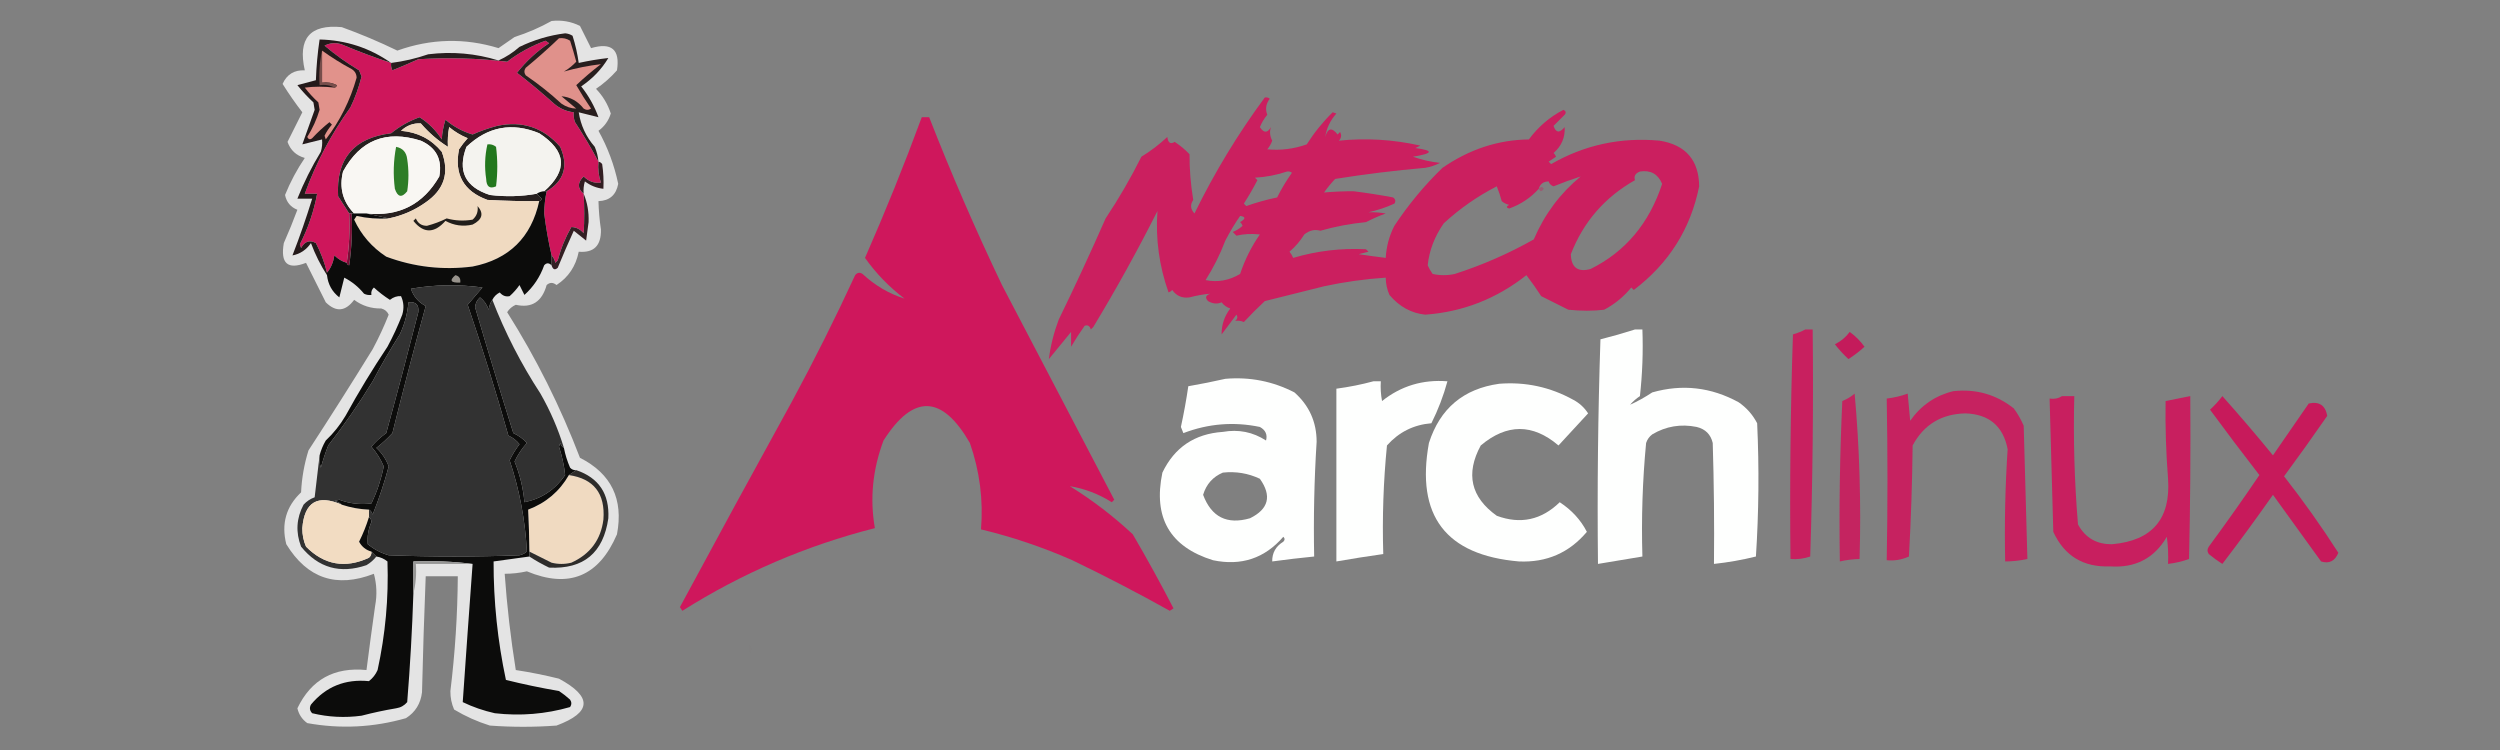 <?xml version="1.0" encoding="UTF-8"?>
<!DOCTYPE svg PUBLIC "-//W3C//DTD SVG 1.1//EN" "http://www.w3.org/Graphics/SVG/1.1/DTD/svg11.dtd">
<svg xmlns="http://www.w3.org/2000/svg" version="1.1" width="1013px" height="304px" style="shape-rendering:geometricPrecision; text-rendering:geometricPrecision; image-rendering:optimizeQuality; fill-rule:evenodd; clip-rule:evenodd" xmlns:xlink="http://www.w3.org/1999/xlink">
<rect width="100%" height="100%" fill="#808080" stroke="none"/>
<g><path style="opacity:0.86" fill="#f4f4f4" d="M 223.5,8.5 C 227.584,8.043 231.417,8.71 235,10.5C 236.504,13.509 238.004,16.509 239.5,19.5C 247.815,17.06 251.315,20.06 250,28.5C 247.463,31.372 244.63,33.872 241.5,36C 244.261,38.852 246.261,42.185 247.5,46C 246.598,48.899 244.931,51.232 242.5,53C 246.252,59.754 248.918,66.92 250.5,74.5C 249.661,79.01 246.995,81.343 242.5,81.5C 242.597,85.349 242.931,89.183 243.5,93C 243.645,99.525 240.645,102.524 234.5,102C 233.343,107.837 230.343,112.337 225.5,115.5C 224.109,114.355 222.776,114.355 221.5,115.5C 219.611,122.288 215.445,124.955 209,123.5C 207.513,124.155 206.347,125.155 205.5,126.5C 217.257,145.123 227.09,164.79 235,185.5C 247.71,191.923 252.71,202.256 250,216.5C 242.659,233.595 230.492,238.595 213.5,231.5C 210.532,232.162 207.532,232.495 204.5,232.5C 205.423,245.548 206.923,258.548 209,271.5C 214.85,272.393 220.683,273.56 226.5,275C 240.111,282.345 239.778,288.678 225.5,294C 216.5,294.667 207.5,294.667 198.5,294C 193.398,292.411 188.565,290.245 184,287.5C 182.964,285.13 182.464,282.63 182.5,280C 184.395,264.553 185.395,249.053 185.5,233.5C 181.167,233.5 176.833,233.5 172.5,233.5C 171.871,249.158 171.371,264.825 171,280.5C 170.462,285.088 168.296,288.588 164.5,291C 151.324,294.772 137.991,295.439 124.5,293C 122.416,291.499 121.083,289.499 120.5,287C 126.071,275.375 135.405,270.208 148.5,271.5C 149.601,262.83 150.767,254.163 152,245.5C 152.828,241.129 152.661,236.795 151.5,232.5C 136.312,238.382 124.479,234.382 116,220.5C 113.923,212.235 115.923,205.235 122,199.5C 122.274,193.699 123.274,188.032 125,182.5C 133.852,168.93 142.519,155.263 151,141.5C 153.44,136.953 155.607,132.287 157.5,127.5C 156.91,126.201 155.91,125.368 154.5,125C 150.394,125.064 146.727,123.897 143.5,121.5C 139.978,126.243 136.145,126.576 132,122.5C 129.318,117.136 126.651,111.802 124,106.5C 116.563,109.412 113.563,106.745 115,98.5C 116.981,94.042 118.814,89.542 120.5,85C 117.75,83.915 116.083,81.915 115.5,79C 117.65,73.698 120.317,68.698 123.5,64C 120.035,63.034 117.702,60.868 116.5,57.5C 118.518,53.464 120.518,49.464 122.5,45.5C 119.673,41.829 117.006,37.996 114.5,34C 116.242,30.128 119.242,28.295 123.5,28.5C 120.585,15.593 125.585,9.759 138.5,11C 146.163,13.777 153.663,16.943 161,20.5C 174.597,15.636 188.264,15.303 202,19.5C 204.167,18 206.333,16.5 208.5,15C 213.807,13.295 218.807,11.129 223.5,8.5 Z"/></g>
<g><path style="opacity:1" fill="#ce165b" d="M 242.5,65.5 C 242.223,68.448 242.556,71.281 243.5,74C 240.82,74.335 238.487,73.501 236.5,71.5C 233.932,73.998 233.932,76.331 236.5,78.5C 236.818,83.915 236.818,89.248 236.5,94.5C 235.084,92.861 233.417,92.028 231.5,92C 229.094,96.208 227.26,100.708 226,105.5C 225.667,105.833 225.333,106.167 225,106.5C 224.768,105.263 224.268,104.263 223.5,103.5C 222.212,97.909 221.212,92.242 220.5,86.5C 220.544,83.415 220.878,80.415 221.5,77.5C 228.581,73.32 230.415,67.32 227,59.5C 220.209,51.694 211.709,48.861 201.5,51C 198.065,51.885 194.732,53.051 191.5,54.5C 187.39,53.279 183.723,51.279 180.5,48.5C 179.682,51.107 179.182,53.774 179,56.5C 176.654,52.821 173.654,49.821 170,47.5C 165.777,49.027 161.944,51.193 158.5,54C 143.305,55.854 136.138,64.354 137,79.5C 138.511,81.862 140.011,84.195 141.5,86.5C 141.824,93.354 141.491,100.021 140.5,106.5C 138.606,105.952 136.94,104.952 135.5,103.5C 135.062,106.295 134.062,108.628 132.5,110.5C 131.502,106.342 130.002,102.342 128,98.5C 125.46,97.124 123.46,97.79 122,100.5C 121.833,100 121.667,99.5 121.5,99C 124.838,92.494 127.172,85.661 128.5,78.5C 126.833,78.5 125.167,78.5 123.5,78.5C 128.048,65.96 134.215,54.294 142,43.5C 143.926,39.483 145.426,35.316 146.5,31C 146.167,30.167 145.833,29.333 145.5,28.5C 140.531,25.523 135.865,22.189 131.5,18.5C 133.765,17.353 136.098,17.186 138.5,18C 145.089,20.798 151.755,23.298 158.5,25.5C 158.351,26.552 158.517,27.552 159,28.5C 162.509,27.077 166.009,25.577 169.5,24C 181.612,23.262 193.612,23.595 205.5,25C 210.195,21.424 215.361,18.591 221,16.5C 221.5,16.833 222,17.167 222.5,17.5C 217.54,20.792 213.207,24.792 209.5,29.5C 214.621,33.449 219.621,37.615 224.5,42C 226.818,43.993 229.484,45.159 232.5,45.5C 232.343,46.873 232.51,48.207 233,49.5C 236.445,54.731 239.611,60.065 242.5,65.5 Z"/></g>
<g><path style="opacity:0.925" fill="#d0175c" d="M 512.5,39.5 C 513.239,39.369 513.906,39.536 514.5,40C 512.955,42.085 512.622,44.252 513.5,46.5C 512.248,48.001 511.248,49.667 510.5,51.5C 512.098,53.973 513.598,53.973 515,51.5C 514.367,53.338 514.534,55.171 515.5,57C 515.05,58.285 514.383,59.452 513.5,60.5C 518.887,61.029 524.221,60.363 529.5,58.5C 532.547,53.704 536.047,49.37 540,45.5C 540.5,45.667 541,45.833 541.5,46C 538.991,48.843 537.491,52.01 537,55.5C 538,51.833 539.667,51.5 542,54.5C 542.333,54.167 542.667,53.833 543,53.5C 543.684,54.784 543.517,55.95 542.5,57C 553.572,55.861 564.572,56.528 575.5,59C 574.833,59.333 574.167,59.667 573.5,60C 581.096,60.991 580.762,62.158 572.5,63.5C 576.061,64.761 579.728,65.594 583.5,66C 581.608,66.973 579.608,67.64 577.5,68C 565.027,69.095 552.86,70.595 541,72.5C 539.389,74.21 537.889,76.043 536.5,78C 540.626,77.641 544.626,77.475 548.5,77.5C 553.86,78.17 559.193,79.003 564.5,80C 565.451,80.718 565.617,81.551 565,82.5C 561.659,84.039 558.159,85.206 554.5,86C 556.936,85.947 559.269,86.113 561.5,86.5C 558.749,87.5 556.082,88.667 553.5,90C 547.186,90.614 541.02,91.781 535,93.5C 532.758,92.825 530.591,93.325 528.5,95C 526.874,97.628 524.874,99.961 522.5,102C 523.126,102.75 523.626,103.584 524,104.5C 533.613,101.649 543.446,100.482 553.5,101C 553.833,101.333 554.167,101.667 554.5,102C 553.167,102.333 551.833,102.667 550.5,103C 554.17,103.548 557.837,104.048 561.5,104.5C 561.744,99.933 562.91,95.599 565,91.5C 570.697,82.901 577.197,75.068 584.5,68C 595.398,60.485 607.065,56.651 619.5,56.5C 623.258,51.406 627.925,47.406 633.5,44.5C 634.521,45.002 634.688,45.668 634,46.5C 632.5,48 631,49.5 629.5,51C 630.433,53.847 631.933,54.014 634,51.5C 634.239,55.674 632.739,59.174 629.5,62C 629.957,62.414 630.291,62.914 630.5,63.5C 629.5,64.167 628.5,64.833 627.5,65.5C 627.833,65.833 628.167,66.167 628.5,66.5C 642.075,58.707 656.742,55.541 672.5,57C 683.054,58.717 688.387,64.883 688.5,75.5C 685.025,92.764 676.191,106.764 662,117.5C 661.667,117.167 661.333,116.833 661,116.5C 657.914,120.257 654.248,123.257 650,125.5C 645.603,126.037 640.769,126.037 635.5,125.5C 631.833,123.667 628.167,121.833 624.5,120C 622.628,117.094 620.628,114.26 618.5,111.5C 606.384,121.067 592.717,126.401 577.5,127.5C 571.83,126.905 566.997,124.239 563,119.5C 562.023,117.26 561.523,114.927 561.5,112.5C 553.085,113.059 544.752,114.226 536.5,116C 528.516,117.998 520.516,119.998 512.5,122C 509.553,124.736 506.719,127.57 504,130.5C 502.992,130.018 501.825,129.852 500.5,130C 501.451,129.282 501.617,128.449 501,127.5C 499,130.167 497,132.833 495,135.5C 494.957,131.63 496.123,128.13 498.5,125C 497.069,124.535 495.903,123.701 495,122.5C 493.23,123.276 491.397,123.11 489.5,122C 488.185,120.605 488.519,119.605 490.5,119C 487.709,119.227 484.876,119.727 482,120.5C 479.019,120.919 476.686,119.919 475,117.5C 474.586,117.957 474.086,118.291 473.5,118.5C 469.694,107.786 468.194,96.786 469,85.5C 460.878,101.599 452.211,117.265 443,132.5C 442.667,132.833 442.333,133.167 442,133.5C 441.577,132.044 440.744,131.544 439.5,132C 437.542,134.748 435.709,137.582 434,140.5C 434,138.5 434,136.5 434,134.5C 431,138.167 428,141.833 425,145.5C 425.686,140.088 427.02,134.755 429,129.5C 435.59,115.984 441.924,102.317 448,88.5C 453.352,80.462 458.185,72.129 462.5,63.5C 466.27,61.197 469.77,58.531 473,55.5C 473.284,57.886 474.284,58.552 476,57.5C 478.185,58.928 480.185,60.595 482,62.5C 481.961,68.54 482.461,74.707 483.5,81C 482.198,82.923 482.365,84.757 484,86.5C 492.105,69.916 501.605,54.249 512.5,39.5 Z M 521.5,69.5 C 522.239,69.369 522.906,69.536 523.5,70C 521.248,73.168 519.248,76.501 517.5,80C 513.226,80.884 509.059,82.051 505,83.5C 504.667,83.167 504.333,82.833 504,82.5C 505.867,79.633 507.7,76.467 509.5,73C 509.167,72.667 508.833,72.333 508.5,72C 513.076,71.728 517.409,70.895 521.5,69.5 Z M 664.5,69.5 C 668.826,68.829 671.826,70.496 673.5,74.5C 668.259,90.51 658.592,102.01 644.5,109C 639.314,110.404 636.648,108.404 636.5,103C 641.574,89.924 650.24,79.924 662.5,73C 661.952,71.404 662.618,70.237 664.5,69.5 Z M 640.5,71.5 C 632.15,78.37 625.817,86.87 621.5,97C 611.373,102.726 600.706,107.393 589.5,111C 586.5,111.667 583.5,111.667 580.5,111C 579.707,109.915 579.04,108.748 578.5,107.5C 579.122,101.497 581.289,95.83 585,90.5C 591.476,84.526 598.643,79.526 606.5,75.5C 607.292,77.465 607.959,79.465 608.5,81.5C 609.376,82.251 610.376,82.751 611.5,83C 610.304,83.654 610.304,84.154 611.5,84.5C 616.217,82.815 620.217,80.148 623.5,76.5C 624.035,74.554 625.368,73.554 627.5,73.5C 627.811,74.478 628.478,75.144 629.5,75.5C 633.177,74.004 636.844,72.671 640.5,71.5 Z M 496.5,97.5 C 498.511,93.643 500.511,90.31 502.5,87.5C 504.815,87.799 504.815,88.632 502.5,90C 502.957,90.414 503.291,90.914 503.5,91.5C 502.335,92.584 501.002,93.417 499.5,94C 500,94.5 500.5,95 501,95.5C 503.884,94.797 507.051,94.63 510.5,95C 507.079,99.912 504.412,105.246 502.5,111C 498.07,113.656 493.404,114.489 488.5,113.5C 491.707,108.419 494.374,103.086 496.5,97.5 Z"/></g>
<g><path style="opacity:1" fill="#281e1e" d="M 242.5,65.5 C 239.611,60.065 236.445,54.731 233,49.5C 232.51,48.207 232.343,46.873 232.5,45.5C 229.484,45.159 226.818,43.993 224.5,42C 219.621,37.615 214.621,33.449 209.5,29.5C 213.207,24.792 217.54,20.792 222.5,17.5C 222,17.167 221.5,16.833 221,16.5C 215.361,18.591 210.195,21.424 205.5,25C 193.612,23.595 181.612,23.262 169.5,24C 166.009,25.577 162.509,27.077 159,28.5C 158.517,27.552 158.351,26.552 158.5,25.5C 163.616,24.851 168.616,23.684 173.5,22C 183.211,20.793 192.711,21.626 202,24.5C 205.063,23.119 207.896,21.286 210.5,19C 216.36,16.154 222.527,14.321 229,13.5C 230.107,13.585 231.107,13.919 232,14.5C 233.15,18.112 233.983,21.778 234.5,25.5C 238.462,24.625 242.462,23.958 246.5,23.5C 243.777,28.06 240.111,31.893 235.5,35C 238.535,38.845 240.868,43.011 242.5,47.5C 239.833,46.833 237.167,46.167 234.5,45.5C 235.306,50.78 237.473,55.446 241,59.5C 241.813,61.436 242.313,63.436 242.5,65.5 Z"/></g>
<g><path style="opacity:1" fill="#e0918b" d="M 226.5,15.5 C 228.144,15.287 229.644,15.62 231,16.5C 231.911,19.311 232.744,22.144 233.5,25C 232.048,26.565 230.381,27.898 228.5,29C 233.389,27.596 238.389,26.596 243.5,26C 239.995,28.675 236.661,31.509 233.5,34.5C 235.375,37.751 237.375,40.918 239.5,44C 238.5,44.667 237.5,44.667 236.5,44C 234.088,40.967 231.088,39.3 227.5,39C 229.5,40.667 231.5,42.333 233.5,44C 231.402,43.968 229.402,43.301 227.5,42C 222.94,37.806 218.106,33.972 213,30.5C 212.333,29.5 212.333,28.5 213,27.5C 217.74,23.584 222.24,19.584 226.5,15.5 Z"/></g>
<g><path style="opacity:1" fill="#27201f" d="M 221.5,77.5 C 221.167,77.5 220.833,77.5 220.5,77.5C 230.173,68.993 229.506,61.16 218.5,54C 207.495,49.452 197.661,51.285 189,59.5C 185.297,69.262 188.464,75.762 198.5,79C 204.915,79.79 211.248,79.624 217.5,78.5C 218.091,79.151 218.757,79.818 219.5,80.5C 219.376,81.107 219.043,81.44 218.5,81.5C 211.741,81.565 204.741,81.398 197.5,81C 187.822,77.48 183.989,70.647 186,60.5C 187.046,58.91 188.213,57.41 189.5,56C 186.751,54.877 184.251,53.377 182,51.5C 181.503,54.146 181.336,56.813 181.5,59.5C 177.47,56.986 173.804,53.819 170.5,50C 167.478,49.836 164.811,50.836 162.5,53C 169.259,53.549 174.759,56.382 179,61.5C 182.183,69.98 180.017,76.813 172.5,82C 167.964,85.234 162.964,87.401 157.5,88.5C 154.5,87.833 151.5,87.167 148.5,86.5C 161.628,87.85 171.462,82.85 178,71.5C 179.277,64.64 176.777,59.807 170.5,57C 156.476,52.559 145.976,56.726 139,69.5C 137.38,76.076 138.88,81.743 143.5,86.5C 143.167,86.5 142.833,86.5 142.5,86.5C 142.167,86.5 141.833,86.5 141.5,86.5C 140.011,84.195 138.511,81.862 137,79.5C 136.138,64.354 143.305,55.854 158.5,54C 161.944,51.193 165.777,49.027 170,47.5C 173.654,49.821 176.654,52.821 179,56.5C 179.182,53.774 179.682,51.107 180.5,48.5C 183.723,51.279 187.39,53.279 191.5,54.5C 194.732,53.051 198.065,51.885 201.5,51C 211.709,48.861 220.209,51.694 227,59.5C 230.415,67.32 228.581,73.32 221.5,77.5 Z"/></g>
<g><path style="opacity:0.999" fill="#cf175c" d="M 373.5,47.5 C 374.5,47.5 375.5,47.5 376.5,47.5C 385.49,70.484 395.323,93.151 406,115.5C 421.167,144.5 436.333,173.5 451.5,202.5C 451.167,202.833 450.833,203.167 450.5,203.5C 445.165,200.153 439.498,197.987 433.5,197C 442.63,202.651 451.13,209.151 459,216.5C 464.754,226.339 470.254,236.339 475.5,246.5C 475,246.833 474.5,247.167 474,247.5C 461.085,240.292 447.918,233.458 434.5,227C 422.537,221.735 410.204,217.568 397.5,214.5C 398.476,202.568 396.976,190.901 393,179.5C 381.703,159.909 370.036,159.575 358,178.5C 353.584,190.243 352.417,202.077 354.5,214C 326.727,221.054 300.727,232.22 276.5,247.5C 276.167,247 275.833,246.5 275.5,246C 290.532,218.103 305.699,190.269 321,162.5C 330.027,145.779 338.527,128.779 346.5,111.5C 347.365,110.417 348.365,110.251 349.5,111C 354.529,115.672 360.195,119.005 366.5,121C 360.313,116.313 354.98,110.813 350.5,104.5C 358.762,85.71 366.428,66.71 373.5,47.5 Z"/></g>
<g><path style="opacity:1" fill="#f4f3ef" d="M 220.5,77.5 C 219.391,77.557 218.391,77.89 217.5,78.5C 211.248,79.624 204.915,79.79 198.5,79C 188.464,75.762 185.297,69.262 189,59.5C 197.661,51.285 207.495,49.452 218.5,54C 229.506,61.16 230.173,68.993 220.5,77.5 Z"/></g>
<g><path style="opacity:1" fill="#24191a" d="M 158.5,25.5 C 151.755,23.298 145.089,20.798 138.5,18C 136.098,17.186 133.765,17.353 131.5,18.5C 135.865,22.189 140.531,25.523 145.5,28.5C 145.833,29.333 146.167,30.167 146.5,31C 145.426,35.316 143.926,39.483 142,43.5C 134.215,54.294 128.048,65.96 123.5,78.5C 125.167,78.5 126.833,78.5 128.5,78.5C 127.172,85.661 124.838,92.494 121.5,99C 121.667,99.5 121.833,100 122,100.5C 123.46,97.79 125.46,97.124 128,98.5C 130.002,102.342 131.502,106.342 132.5,110.5C 132.5,110.833 132.5,111.167 132.5,111.5C 129.893,107.47 127.726,103.136 126,98.5C 124.114,101.242 121.614,102.909 118.5,103.5C 121.446,95.939 124.112,88.273 126.5,80.5C 124.5,80.5 122.5,80.5 120.5,80.5C 123.107,73.952 126.274,67.619 130,61.5C 130.494,59.866 130.66,58.199 130.5,56.5C 127.833,57.167 125.167,57.833 122.5,58.5C 124.13,53.89 125.796,49.223 127.5,44.5C 127.333,43.5 127.167,42.5 127,41.5C 124.65,39.317 122.483,36.984 120.5,34.5C 123.027,33.786 125.527,33.12 128,32.5C 128.191,26.917 128.691,21.417 129.5,16C 140.162,16.246 149.829,19.413 158.5,25.5 Z"/></g>
<g><path style="opacity:1" fill="#e1928b" d="M 130.5,20.5 C 134.304,23.239 138.304,25.739 142.5,28C 143.804,28.804 144.471,29.971 144.5,31.5C 141.918,40.665 137.751,48.998 132,56.5C 131.833,56 131.667,55.5 131.5,55C 132.289,53.374 133.289,51.874 134.5,50.5C 134.167,50.167 133.833,49.833 133.5,49.5C 131.016,51.483 128.683,53.65 126.5,56C 125.668,56.688 125.002,56.521 124.5,55.5C 126.669,52.017 128.336,48.351 129.5,44.5C 129.333,43.5 129.167,42.5 129,41.5C 126.982,39.65 125.149,37.65 123.5,35.5C 127.425,35.002 131.425,35.002 135.5,35.5C 136.043,35.44 136.376,35.107 136.5,34.5C 134.604,33.534 132.604,33.201 130.5,33.5C 130.5,29.167 130.5,24.833 130.5,20.5 Z"/></g>
<g><path style="opacity:1" fill="#774e4b" d="M 130.5,20.5 C 130.5,24.833 130.5,29.167 130.5,33.5C 132.604,33.201 134.604,33.534 136.5,34.5C 136.376,35.107 136.043,35.44 135.5,35.5C 133.735,34.539 131.735,34.205 129.5,34.5C 129.181,29.637 129.514,24.97 130.5,20.5 Z"/></g>
<g><path style="opacity:1" fill="#f9f7f3" d="M 148.5,86.5 C 146.833,86.5 145.167,86.5 143.5,86.5C 138.88,81.743 137.38,76.076 139,69.5C 145.976,56.726 156.476,52.559 170.5,57C 176.777,59.807 179.277,64.64 178,71.5C 171.462,82.85 161.628,87.85 148.5,86.5 Z"/></g>
<g><path style="opacity:1" fill="#22771d" d="M 197.5,58.5 C 198.822,58.33 199.989,58.663 201,59.5C 201.667,64.833 201.667,70.167 201,75.5C 198.443,76.646 197.11,75.646 197,72.5C 196.283,67.78 196.45,63.114 197.5,58.5 Z"/></g>
<g><path style="opacity:1" fill="#2e7d27" d="M 160.5,59.5 C 163.188,60.024 164.688,61.691 165,64.5C 165.667,68.833 165.667,73.167 165,77.5C 162.81,80.249 161.143,79.915 160,76.5C 159.26,70.782 159.427,65.115 160.5,59.5 Z"/></g>
<g><path style="opacity:0.733" fill="#d0175c" d="M 584.5,65.5 C 585.833,66.167 585.833,66.167 584.5,65.5 Z"/></g>
<g><path style="opacity:1" fill="#311d21" d="M 242.5,65.5 C 243.117,65.611 243.617,65.944 244,66.5C 244.498,69.817 244.665,73.15 244.5,76.5C 241.735,76.202 239.235,75.202 237,73.5C 236.506,75.134 236.34,76.801 236.5,78.5C 233.932,76.331 233.932,73.998 236.5,71.5C 238.487,73.501 240.82,74.335 243.5,74C 242.556,71.281 242.223,68.448 242.5,65.5 Z"/></g>
<g><path style="opacity:0.333" fill="#d0175c" d="M 623.5,76.5 C 624.363,75.537 625.03,75.537 625.5,76.5C 624.743,77.773 624.077,77.773 623.5,76.5 Z"/></g>
<g><path style="opacity:1" fill="#f0dac1" d="M 218.5,81.5 C 215.265,96.236 206.265,105.069 191.5,108C 179.438,109.541 167.771,108.208 156.5,104C 150.718,100.22 146.384,95.22 143.5,89C 143.833,88.5 144.167,88 144.5,87.5C 148.765,88.439 153.098,88.772 157.5,88.5C 162.964,87.401 167.964,85.234 172.5,82C 180.017,76.813 182.183,69.98 179,61.5C 174.759,56.382 169.259,53.549 162.5,53C 164.811,50.836 167.478,49.836 170.5,50C 173.804,53.819 177.47,56.986 181.5,59.5C 181.336,56.813 181.503,54.146 182,51.5C 184.251,53.377 186.751,54.877 189.5,56C 188.213,57.41 187.046,58.91 186,60.5C 183.989,70.647 187.822,77.48 197.5,81C 204.741,81.398 211.741,81.565 218.5,81.5 Z"/></g>
<g><path style="opacity:1" fill="#7b0d37" d="M 141.5,86.5 C 141.833,86.5 142.167,86.5 142.5,86.5C 142.83,93.532 142.497,100.532 141.5,107.5C 140.893,107.376 140.56,107.043 140.5,106.5C 141.491,100.021 141.824,93.354 141.5,86.5 Z"/></g>
<g><path style="opacity:1" fill="#211e1b" d="M 193.5,83.5 C 196.135,86.469 195.469,88.969 191.5,91C 187.628,91.891 183.962,91.391 180.5,89.5C 175.956,94.635 171.623,94.635 167.5,89.5C 167.833,89.167 168.167,88.833 168.5,88.5C 169.337,90.505 170.837,91.505 173,91.5C 175.806,90.759 178.473,89.759 181,88.5C 184.471,89.455 187.971,89.622 191.5,89C 193.155,87.556 193.822,85.722 193.5,83.5 Z"/></g>
<g><path style="opacity:1" fill="#331f23" d="M 236.5,78.5 C 237.984,82.054 238.651,85.888 238.5,90C 238.167,92.5 237.833,95 237.5,97.5C 235.833,96.167 234.167,94.833 232.5,93.5C 230.244,98.425 228.078,103.425 226,108.5C 224.841,109.566 224.008,109.233 223.5,107.5C 223.5,106.167 223.5,104.833 223.5,103.5C 224.268,104.263 224.768,105.263 225,106.5C 225.333,106.167 225.667,105.833 226,105.5C 227.26,100.708 229.094,96.208 231.5,92C 233.417,92.028 235.084,92.861 236.5,94.5C 236.818,89.248 236.818,83.915 236.5,78.5 Z"/></g>
<g><path style="opacity:1" fill="#323232" d="M 149.5,209.5 C 149.5,208.5 149.5,207.5 149.5,206.5C 150.222,206.918 150.722,207.584 151,208.5C 153.57,202.123 155.737,195.623 157.5,189C 156.48,186.132 154.813,183.632 152.5,181.5C 154.817,179.684 156.984,177.684 159,175.5C 163.304,158.26 167.804,141.093 172.5,124C 169.574,122.493 167.574,120.159 166.5,117C 176.132,115.307 185.799,115.141 195.5,116.5C 193.5,118.833 191.5,121.167 189.5,123.5C 195.462,141.015 200.962,158.681 206,176.5C 207.803,177.313 209.303,178.48 210.5,180C 208.947,182.048 207.614,184.215 206.5,186.5C 210.506,198.528 212.839,210.862 213.5,223.5C 212.624,224.251 211.624,224.751 210.5,225C 192.833,225.667 175.167,225.667 157.5,225C 154.344,224.063 151.511,222.563 149,220.5C 148.74,217.423 149.24,214.423 150.5,211.5C 150.457,210.584 150.124,209.917 149.5,209.5 Z"/></g>
<g><path style="opacity:1" fill="#313131" d="M 199.5,121.5 C 204.638,134.774 211.138,147.441 219,159.5C 223.011,166.516 226.178,173.85 228.5,181.5C 227.778,181.082 227.278,180.416 227,179.5C 226.833,180 226.667,180.5 226.5,181C 227.753,184.835 228.587,188.668 229,192.5C 224.921,198.431 219.421,202.098 212.5,203.5C 211.993,197.799 210.66,192.299 208.5,187C 209.789,184.259 211.455,181.759 213.5,179.5C 211.971,177.812 210.137,176.479 208,175.5C 202.683,158.569 197.516,141.569 192.5,124.5C 192.637,122.893 193.304,121.559 194.5,120.5C 196.146,121.779 197.313,123.445 198,125.5C 198.21,123.942 198.71,122.609 199.5,121.5 Z"/></g>
<g><path style="opacity:1" fill="#323232" d="M 138.5,204.5 C 128.676,200.242 123.343,203.409 122.5,214C 122.464,216.63 122.964,219.13 124,221.5C 131.38,228.94 139.88,230.44 149.5,226C 150.252,225.329 150.586,224.496 150.5,223.5C 151.167,224.167 151.833,224.833 152.5,225.5C 151.426,226.885 150.093,228.051 148.5,229C 137.842,232.629 129.009,230.129 122,221.5C 119.752,215.655 120.085,209.988 123,204.5C 124.242,203.128 125.742,202.128 127.5,201.5C 128.167,195.681 128.833,190.014 129.5,184.5C 129.34,186.199 129.506,187.866 130,189.5C 130.848,186.44 131.848,183.44 133,180.5C 139.493,172.182 145.493,163.515 151,154.5C 154.414,148.003 158.081,141.67 162,135.5C 163.949,131.371 165.116,127.037 165.5,122.5C 168.488,122.155 169.821,123.488 169.5,126.5C 165.316,142.903 160.983,159.236 156.5,175.5C 154.209,177.123 152.209,178.957 150.5,181C 152.606,183.43 154.273,186.096 155.5,189C 154.444,194.231 152.778,199.231 150.5,204C 146.064,204.581 141.731,204.081 137.5,202.5C 136.833,202.667 136.167,202.833 135.5,203C 136.737,203.232 137.737,203.732 138.5,204.5 Z"/></g>
<g><path style="opacity:1" fill="#fefffe" d="M 662.5,133.5 C 663.5,133.5 664.5,133.5 665.5,133.5C 665.832,142.525 665.498,151.525 664.5,160.5C 663.019,161.48 661.685,162.647 660.5,164C 663.48,162.668 666.48,161.001 669.5,159C 681.658,155.545 693.324,156.878 704.5,163C 707.715,165.214 710.215,168.048 712,171.5C 712.833,189.509 712.666,207.509 711.5,225.5C 705.904,226.886 700.237,227.886 694.5,228.5C 694.667,212.163 694.5,195.83 694,179.5C 693.193,176.027 691.027,173.86 687.5,173C 681.078,171.699 675.078,172.699 669.5,176C 668.299,176.903 667.465,178.069 667,179.5C 665.548,194.762 665.048,210.095 665.5,225.5C 659.499,226.5 653.499,227.5 647.5,228.5C 647.167,198.159 647.5,167.826 648.5,137.5C 653.319,136.279 657.985,134.946 662.5,133.5 Z"/></g>
<g><path style="opacity:0.905" fill="#cf175c" d="M 731.5,133.5 C 732.5,133.5 733.5,133.5 734.5,133.5C 734.833,164.174 734.5,194.841 733.5,225.5C 730.916,226.393 728.249,226.726 725.5,226.5C 725.167,196.159 725.5,165.826 726.5,135.5C 728.336,134.972 730.003,134.306 731.5,133.5 Z"/></g>
<g><path style="opacity:1" fill="#c41b5b" d="M 749.5,134.5 C 751.812,136.146 753.812,138.146 755.5,140.5C 753.489,142.341 751.322,144.008 749,145.5C 747.005,143.671 745.172,141.671 743.5,139.5C 745.941,138.291 747.941,136.624 749.5,134.5 Z"/></g>
<g><path style="opacity:1" fill="#fefffe" d="M 496.5,153.5 C 506.396,152.648 515.73,154.482 524.5,159C 530.484,164.304 533.484,170.97 533.5,179C 532.523,194.464 532.19,209.964 532.5,225.5C 526.82,226.058 521.153,226.725 515.5,227.5C 515.446,224.033 516.946,221.366 520,219.5C 520.667,218.833 520.667,218.167 520,217.5C 512.448,226.24 502.948,229.406 491.5,227C 474.026,221.574 467.192,209.741 471,191.5C 475.903,181.28 484.07,175.78 495.5,175C 501.845,173.88 507.679,175.047 513,178.5C 513.63,176.097 512.797,174.263 510.5,173C 499.965,170.798 489.632,171.631 479.5,175.5C 479.167,174.667 478.833,173.833 478.5,173C 479.696,167.523 480.696,162.023 481.5,156.5C 486.647,155.604 491.647,154.604 496.5,153.5 Z M 495.5,191.5 C 500.777,190.931 505.777,191.765 510.5,194C 515.417,200.932 514.083,206.265 506.5,210C 497.203,212.685 490.87,209.518 487.5,200.5C 488.794,196.209 491.461,193.209 495.5,191.5 Z"/></g>
<g><path style="opacity:1" fill="#fefffe" d="M 556.5,154.5 C 557.5,154.5 558.5,154.5 559.5,154.5C 559.336,157.187 559.503,159.854 560,162.5C 567.703,156.375 576.536,153.708 586.5,154.5C 584.908,160.356 582.742,166.023 580,171.5C 572.796,172.102 566.796,175.102 562,180.5C 560.55,195.095 560.05,209.761 560.5,224.5C 554.148,225.392 547.815,226.392 541.5,227.5C 541.5,204.167 541.5,180.833 541.5,157.5C 546.684,156.807 551.684,155.807 556.5,154.5 Z"/></g>
<g><path style="opacity:1" fill="#fefffe" d="M 607.5,155.5 C 618.163,154.666 628.163,156.832 637.5,162C 639.976,163.309 641.976,165.142 643.5,167.5C 639.472,171.859 635.472,176.193 631.5,180.5C 621.061,171.614 610.561,171.614 600,180.5C 593.792,191.955 595.958,201.455 606.5,209C 616.107,212.545 624.607,210.711 632,203.5C 636.851,206.673 640.518,210.673 643,215.5C 635.867,223.98 626.7,227.98 615.5,227.5C 585.799,224.955 573.633,208.955 579,179.5C 583.478,165.521 592.978,157.521 607.5,155.5 Z"/></g>
<g><path style="opacity:0.899" fill="#cd185c" d="M 791.5,158.5 C 800.696,157.505 808.862,159.838 816,165.5C 817.586,167.67 818.92,170.004 820,172.5C 820.473,190.503 820.973,208.503 821.5,226.5C 818.545,227.159 815.545,227.492 812.5,227.5C 812.176,212.255 812.509,197.089 813.5,182C 811.696,172.7 806.029,167.866 796.5,167.5C 786.71,167.688 779.543,172.021 775,180.5C 774.833,195.511 774.333,210.511 773.5,225.5C 770.595,226.813 767.595,227.313 764.5,227C 764.902,205.242 764.902,183.409 764.5,161.5C 767.428,161.148 770.262,160.482 773,159.5C 773.333,163.167 773.667,166.833 774,170.5C 778.39,164.258 784.223,160.258 791.5,158.5 Z"/></g>
<g><path style="opacity:0.866" fill="#ce175c" d="M 751.5,159.5 C 753.489,181.475 754.156,203.808 753.5,226.5C 750.794,226.575 748.127,226.908 745.5,227.5C 745.167,205.823 745.5,184.156 746.5,162.5C 748.396,161.725 750.063,160.725 751.5,159.5 Z"/></g>
<g><path style="opacity:0.933" fill="#cc185c" d="M 835.5,160.5 C 837.167,160.5 838.833,160.5 840.5,160.5C 840.056,177.889 840.556,195.223 842,212.5C 844.998,218.001 849.665,220.668 856,220.5C 872.124,219.039 879.624,210.206 878.5,194C 877.674,183.516 877.341,173.016 877.5,162.5C 880.833,161.833 884.167,161.167 887.5,160.5C 887.667,182.503 887.5,204.503 887,226.5C 884.262,227.482 881.428,228.148 878.5,228.5C 878.665,224.818 878.499,221.152 878,217.5C 872.934,226.202 865.268,230.202 855,229.5C 844.142,229.911 836.476,225.244 832,215.5C 831.527,197.497 831.027,179.497 830.5,161.5C 832.415,161.784 834.081,161.451 835.5,160.5 Z"/></g>
<g><path style="opacity:0.999" fill="#c71a5b" d="M 900.5,160.5 C 907.469,168.308 914.302,176.308 921,184.5C 925.833,177.5 930.667,170.5 935.5,163.5C 939.736,162.57 942.236,164.237 943,168.5C 937.289,176.755 931.456,184.921 925.5,193C 933.33,202.999 940.664,213.332 947.5,224C 946.11,227.362 943.777,228.529 940.5,227.5C 934,218.5 927.5,209.5 921,200.5C 914.36,209.974 907.527,219.307 900.5,228.5C 898.578,227.289 896.745,225.956 895,224.5C 894.333,223.5 894.333,222.5 895,221.5C 902.028,211.972 908.861,202.305 915.5,192.5C 908.707,183.739 902.04,174.906 895.5,166C 897.351,164.317 899.017,162.484 900.5,160.5 Z"/></g>
<g><path style="opacity:1" fill="#f0dac1" d="M 230.5,192.5 C 240.621,193.98 245.288,199.98 244.5,210.5C 243.471,218.708 239.137,224.541 231.5,228C 228.833,228.667 226.167,228.667 223.5,228C 220.478,226.489 217.478,224.989 214.5,223.5C 214.456,217.788 214.289,212.121 214,206.5C 221.231,203.762 226.731,199.095 230.5,192.5 Z"/></g>
<g><path style="opacity:1" fill="#f2dcc2" d="M 138.5,204.5 C 142.042,205.675 145.709,206.341 149.5,206.5C 149.5,207.5 149.5,208.5 149.5,209.5C 148.478,212.881 147.145,216.214 145.5,219.5C 146.611,221.552 148.277,222.886 150.5,223.5C 150.586,224.496 150.252,225.329 149.5,226C 139.88,230.44 131.38,228.94 124,221.5C 122.964,219.13 122.464,216.63 122.5,214C 123.343,203.409 128.676,200.242 138.5,204.5 Z"/></g>
<g><path style="opacity:1" fill="#2e2c2a" d="M 233.5,190.5 C 242.657,193.616 246.99,200.116 246.5,210C 244.486,224.024 236.486,230.691 222.5,230C 219.671,228.644 217.004,227.144 214.5,225.5C 214.5,224.833 214.5,224.167 214.5,223.5C 217.478,224.989 220.478,226.489 223.5,228C 226.167,228.667 228.833,228.667 231.5,228C 239.137,224.541 243.471,218.708 244.5,210.5C 245.288,199.98 240.621,193.98 230.5,192.5C 231.5,191.833 232.5,191.167 233.5,190.5 Z"/></g>
<g><path style="opacity:1" fill="#0c0c0b" d="M 220.5,77.5 C 220.833,77.5 221.167,77.5 221.5,77.5C 220.878,80.415 220.544,83.415 220.5,86.5C 221.212,92.242 222.212,97.909 223.5,103.5C 223.5,104.833 223.5,106.167 223.5,107.5C 222.425,106.438 221.425,106.438 220.5,107.5C 218.812,112.226 216.145,116.226 212.5,119.5C 211.833,118.167 211.167,116.833 210.5,115.5C 209.352,117.149 208.019,118.649 206.5,120C 204.953,120.333 203.62,119.833 202.5,118.5C 201.145,119.188 200.145,120.188 199.5,121.5C 198.71,122.609 198.21,123.942 198,125.5C 197.313,123.445 196.146,121.779 194.5,120.5C 193.304,121.559 192.637,122.893 192.5,124.5C 197.516,141.569 202.683,158.569 208,175.5C 210.137,176.479 211.971,177.812 213.5,179.5C 211.455,181.759 209.789,184.259 208.5,187C 210.66,192.299 211.993,197.799 212.5,203.5C 219.421,202.098 224.921,198.431 229,192.5C 228.587,188.668 227.753,184.835 226.5,181C 226.667,180.5 226.833,180 227,179.5C 227.278,180.416 227.778,181.082 228.5,181.5C 229.031,184.237 229.864,186.904 231,189.5C 231.671,190.252 232.504,190.586 233.5,190.5C 232.5,191.167 231.5,191.833 230.5,192.5C 226.731,199.095 221.231,203.762 214,206.5C 214.289,212.121 214.456,217.788 214.5,223.5C 214.5,224.167 214.5,224.833 214.5,225.5C 209.664,226.141 204.831,226.808 200,227.5C 199.963,243.656 201.629,259.656 205,275.5C 211.975,277.241 219.142,278.741 226.5,280C 228.09,281.046 229.59,282.213 231,283.5C 231.667,284.5 231.667,285.5 231,286.5C 221.056,289.356 210.89,290.19 200.5,289C 195.922,287.975 191.588,286.475 187.5,284.5C 188.788,265.849 190.121,247.183 191.5,228.5C 183.684,227.508 175.684,227.174 167.5,227.5C 167.5,231.833 167.5,236.167 167.5,240.5C 167.017,255.228 166.183,269.895 165,284.5C 163.829,285.893 162.329,286.727 160.5,287C 155.789,287.793 151.122,288.793 146.5,290C 139.724,290.92 133.057,290.586 126.5,289C 125.483,287.951 125.316,286.784 126,285.5C 132.039,278.22 139.872,275.053 149.5,276C 151.049,274.786 152.215,273.286 153,271.5C 156.171,256.985 157.505,242.319 157,227.5C 155.67,226.418 154.17,225.751 152.5,225.5C 151.833,224.833 151.167,224.167 150.5,223.5C 148.277,222.886 146.611,221.552 145.5,219.5C 147.145,216.214 148.478,212.881 149.5,209.5C 150.124,209.917 150.457,210.584 150.5,211.5C 149.24,214.423 148.74,217.423 149,220.5C 151.511,222.563 154.344,224.063 157.5,225C 175.167,225.667 192.833,225.667 210.5,225C 211.624,224.751 212.624,224.251 213.5,223.5C 212.839,210.862 210.506,198.528 206.5,186.5C 207.614,184.215 208.947,182.048 210.5,180C 209.303,178.48 207.803,177.313 206,176.5C 200.962,158.681 195.462,141.015 189.5,123.5C 191.5,121.167 193.5,118.833 195.5,116.5C 185.799,115.141 176.132,115.307 166.5,117C 167.574,120.159 169.574,122.493 172.5,124C 167.804,141.093 163.304,158.26 159,175.5C 156.984,177.684 154.817,179.684 152.5,181.5C 154.813,183.632 156.48,186.132 157.5,189C 155.737,195.623 153.57,202.123 151,208.5C 150.722,207.584 150.222,206.918 149.5,206.5C 145.709,206.341 142.042,205.675 138.5,204.5C 137.737,203.732 136.737,203.232 135.5,203C 136.167,202.833 136.833,202.667 137.5,202.5C 141.731,204.081 146.064,204.581 150.5,204C 152.778,199.231 154.444,194.231 155.5,189C 154.273,186.096 152.606,183.43 150.5,181C 152.209,178.957 154.209,177.123 156.5,175.5C 160.983,159.236 165.316,142.903 169.5,126.5C 169.821,123.488 168.488,122.155 165.5,122.5C 165.116,127.037 163.949,131.371 162,135.5C 158.081,141.67 154.414,148.003 151,154.5C 145.493,163.515 139.493,172.182 133,180.5C 131.848,183.44 130.848,186.44 130,189.5C 129.506,187.866 129.34,186.199 129.5,184.5C 130.045,182.407 130.878,180.407 132,178.5C 135.147,175.532 137.814,172.198 140,168.5C 145.269,158.903 150.936,149.57 157,140.5C 159.257,136.317 161.257,131.984 163,127.5C 163.769,124.901 163.602,122.401 162.5,120C 160.893,119.885 159.393,120.385 158,121.5C 155.702,120.039 153.535,118.372 151.5,116.5C 150.614,117.325 150.281,118.325 150.5,119.5C 149.448,119.649 148.448,119.483 147.5,119C 145.268,116.265 142.601,114.098 139.5,112.5C 138.833,115.167 138.167,117.833 137.5,120.5C 134.578,118.233 132.911,115.233 132.5,111.5C 132.5,111.167 132.5,110.833 132.5,110.5C 134.062,108.628 135.062,106.295 135.5,103.5C 136.94,104.952 138.606,105.952 140.5,106.5C 140.56,107.043 140.893,107.376 141.5,107.5C 142.497,100.532 142.83,93.532 142.5,86.5C 142.833,86.5 143.167,86.5 143.5,86.5C 145.167,86.5 146.833,86.5 148.5,86.5C 151.5,87.167 154.5,87.833 157.5,88.5C 153.098,88.772 148.765,88.439 144.5,87.5C 144.167,88 143.833,88.5 143.5,89C 146.384,95.22 150.718,100.22 156.5,104C 167.771,108.208 179.438,109.541 191.5,108C 206.265,105.069 215.265,96.236 218.5,81.5C 219.043,81.44 219.376,81.107 219.5,80.5C 218.757,79.818 218.091,79.151 217.5,78.5C 218.391,77.89 219.391,77.557 220.5,77.5 Z"/></g>
<g><path style="opacity:1" fill="#98938c" d="M 184.5,111.5 C 186.048,111.821 186.715,112.821 186.5,114.5C 182.627,114.666 181.96,113.666 184.5,111.5 Z"/></g>
<g><path style="opacity:1" fill="#969695" d="M 191.5,228.5 C 183.833,228.5 176.167,228.5 168.5,228.5C 168.817,232.702 168.483,236.702 167.5,240.5C 167.5,236.167 167.5,231.833 167.5,227.5C 175.684,227.174 183.684,227.508 191.5,228.5 Z"/></g>
<g><path style="opacity:0.02" fill="#7a2a4c" d="M 367.5,258.5 C 368.833,259.167 368.833,259.167 367.5,258.5 Z"/></g>
<g><path style="opacity:0.008" fill="#7e2a4f" d="M 303.5,261.5 C 304.573,262.251 304.74,263.251 304,264.5C 303.517,263.552 303.351,262.552 303.5,261.5 Z"/></g>
</svg>
